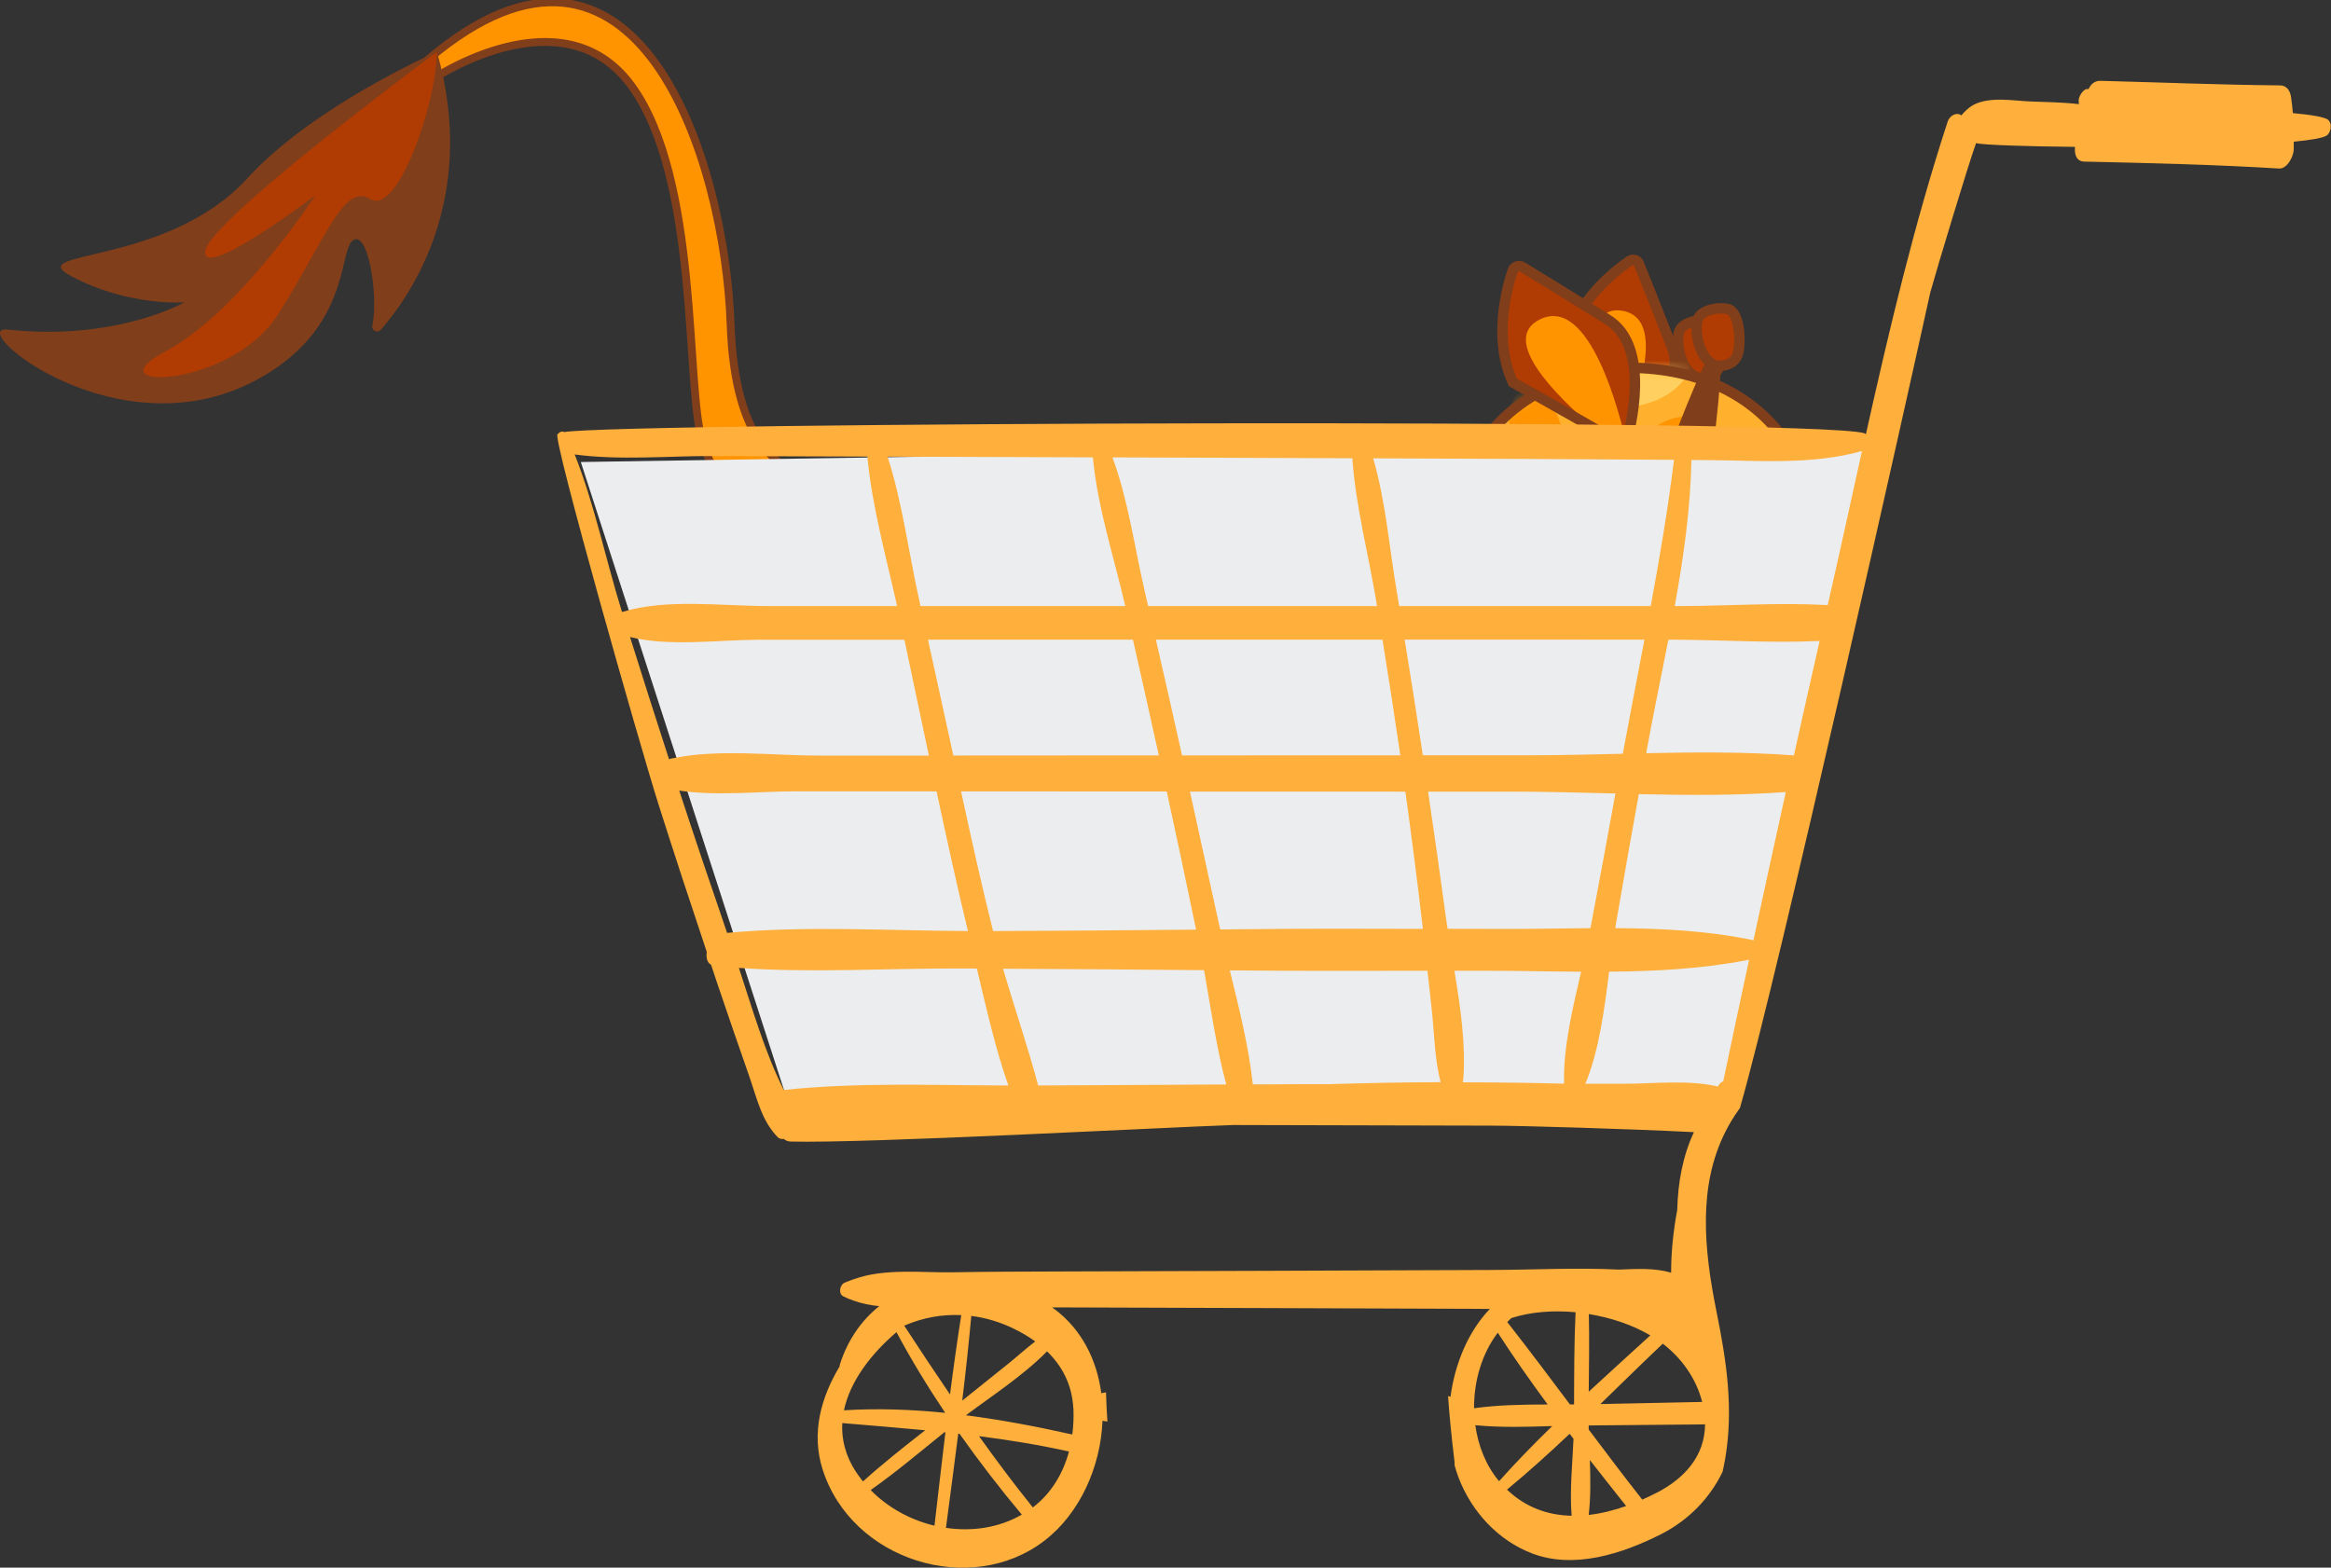 <svg width="223" height="150" viewBox="0 0 223 150" fill="none" xmlns="http://www.w3.org/2000/svg">
<rect x="0" y="0" width="223" height="150" fill="#333333" stroke="none"/>
<g id="Designed_by_freepik" clip-path="url(#clip0_203_2905)">
<g id="Group">
<g id="Group_2">
<path id="Vector" d="M149.978 32.774C151.494 36.127 152.974 39.493 154.43 42.871C154.532 42.853 154.627 42.811 154.711 42.745C156.334 41.498 161.491 37.124 159.957 33.215C158.417 29.283 157.313 26.538 156.818 25.302C156.663 24.915 156.179 24.777 155.827 25.022C154.329 26.066 150.849 28.859 149.984 32.78L149.978 32.774Z" fill="#B03C03"/>
<path id="Vector_2" d="M153.225 40.084C153.666 41.093 154.096 42.101 154.532 43.109C155.797 40.388 159.999 30.602 155.242 29.742C151.363 29.044 152.24 35.68 153.225 40.078V40.084Z" fill="#FF9300"/>
<path id="Vector_3" d="M149.978 32.774C151.5 36.145 152.992 39.535 154.454 42.936C155.678 42.029 161.581 37.363 159.951 33.215C158.376 29.193 157.259 26.406 156.776 25.219C156.639 24.873 156.209 24.753 155.893 24.968C154.436 25.971 150.855 28.793 149.972 32.78L149.978 32.774Z" stroke="#813E1A" stroke-miterlimit="10"/>
</g>
<g id="Group_3">
<path id="Vector_4" d="M162.058 44.697C162.058 44.697 163.359 34.827 162.708 34.069C162.058 33.311 158.483 42.799 158.483 42.799L162.058 44.697Z" fill="#813E1A"/>
<path id="Vector_5" d="M162.488 36.145C162.488 36.145 164.302 36.348 164.559 34.737C164.815 33.126 164.493 30.912 163.526 30.709C162.559 30.506 160.876 30.81 160.614 31.819C160.357 32.827 160.745 35.644 162.488 36.151V36.145Z" fill="#B03C03"/>
<path id="Vector_6" d="M162.488 36.145C162.488 36.145 164.302 36.348 164.559 34.737C164.815 33.126 164.493 30.912 163.526 30.709C162.559 30.506 160.876 30.81 160.614 31.819C160.357 32.827 160.745 35.644 162.488 36.151V36.145Z" stroke="#813E1A" stroke-miterlimit="10"/>
</g>
<g id="Group_4">
<path id="Vector_7" d="M171.53 43.414C168.438 37.834 162.428 35.179 155.785 35.191C151.715 35.203 144.672 37.327 141.288 43.277C151.369 43.235 161.449 43.372 171.53 43.414Z" fill="#FFB02D"/>
<g id="Clip path group">
<mask id="mask0_203_2905" style="mask-type:luminance" maskUnits="userSpaceOnUse" x="139" y="35" width="35" height="46">
<g id="clippath">
<path id="Vector_8" d="M155.785 35.191C150.36 35.203 139.629 38.986 139.366 50.575C139.169 59.371 145.591 61.287 143.801 68.501C142.058 75.525 145.955 79.285 150.993 80.007C156.024 80.723 159.682 76.653 161.449 72.297C163.478 67.296 172.502 63.626 173.445 56.715C175.445 42 166.427 35.167 155.791 35.191H155.785Z" fill="white"/>
</g>
</mask>
<g mask="url(#mask0_203_2905)">
<g id="Group_5">
<g id="Group_6">
<path id="Vector_9" d="M155.821 43.312C155.714 42.793 155.552 42.304 155.343 41.874C154.896 40.967 154.257 39.941 153.231 40.03C152.485 40.096 151.852 40.74 151.339 41.361C150.825 41.97 150.336 42.614 149.9 43.288C151.876 43.294 153.851 43.306 155.827 43.318L155.821 43.312Z" fill="#FF9300"/>
<path id="Vector_10" d="M160.368 37.106C161.114 36.426 161.92 35.519 161.544 34.558C161.27 33.86 160.476 33.436 159.736 33.114C158.112 32.404 156.376 31.819 154.627 31.813C152.878 31.813 151.1 32.475 150.258 33.818C149.423 35.161 149.816 37.196 151.338 38.085C154.149 39.726 158.333 38.974 160.368 37.106Z" fill="#FFD05F"/>
<path id="Vector_11" d="M145.878 43.277C146.91 43.277 147.943 43.277 148.969 43.283C150.109 42.191 149.148 39.511 148.086 38.336C147.453 37.637 146.474 37.064 145.603 37.422C144.857 37.733 144.511 38.604 144.409 39.41C144.29 40.347 144.397 41.337 144.857 42.167C145.102 42.608 145.454 42.996 145.872 43.277H145.878Z" fill="#FF9300"/>
<path id="Vector_12" d="M157.259 43.324C158.99 43.336 160.721 43.348 162.451 43.36C162.768 42.99 162.988 42.549 163.048 42.071C163.478 38.753 159.587 39.786 158.13 41.039C157.48 41.6 156.931 42.483 157.241 43.289C157.241 43.3 157.253 43.312 157.259 43.324Z" fill="#FF9300"/>
</g>
</g>
</g>
</g>
<path id="Vector_13" d="M171.53 43.414C168.438 37.834 162.428 35.179 155.785 35.191C151.715 35.203 144.672 37.327 141.288 43.277C151.369 43.235 161.449 43.372 171.53 43.414Z" stroke="#813E1A" stroke-miterlimit="10"/>
</g>
<g id="Group_7">
<path id="Vector_14" d="M144.743 36.605C148.324 38.592 151.882 40.615 155.427 42.662C155.498 42.578 155.558 42.483 155.588 42.37C156.173 40.227 157.784 33.048 153.815 30.584C149.823 28.101 147.011 26.383 145.746 25.613C145.352 25.374 144.833 25.559 144.69 26.001C144.069 27.886 142.881 32.589 144.749 36.605H144.743Z" fill="#B03C03"/>
<path id="Vector_15" d="M152.502 40.973C153.565 41.582 154.621 42.197 155.683 42.805C154.973 39.589 152.102 28.25 147.346 30.548C143.466 32.422 148.689 37.721 152.502 40.973Z" fill="#FF9300"/>
<path id="Vector_16" d="M144.738 36.599C148.342 38.598 151.923 40.639 155.492 42.698C155.958 41.11 158.023 33.203 153.809 30.584C149.727 28.041 146.874 26.305 145.657 25.559C145.305 25.344 144.845 25.511 144.714 25.905C144.105 27.725 142.846 32.517 144.738 36.599Z" stroke="#813E1A" stroke-miterlimit="10"/>
</g>
<g id="Group_8">
<path id="Vector_17" d="M163.812 43.551C163.812 43.551 165.113 33.681 164.463 32.923C163.812 32.165 160.237 41.653 160.237 41.653L163.812 43.551Z" fill="#813E1A"/>
<path id="Vector_18" d="M164.248 35C164.248 35 166.062 35.203 166.319 33.591C166.576 31.98 166.253 29.766 165.287 29.563C164.32 29.36 162.637 29.665 162.374 30.673C162.117 31.682 162.505 34.498 164.248 35.006V35Z" fill="#B03C03"/>
<path id="Vector_19" d="M164.248 35C164.248 35 166.062 35.203 166.319 33.591C166.576 31.98 166.253 29.766 165.287 29.563C164.32 29.36 162.637 29.665 162.374 30.673C162.117 31.682 162.505 34.498 164.248 35.006V35Z" stroke="#813E1A" stroke-miterlimit="10"/>
</g>
</g>
<g id="Group_9">
<path id="Vector_20" d="M80.722 49.459C80.865 47.704 79.6 46.165 77.887 45.765C74.885 45.061 70.307 42.883 69.895 31.037C69.346 15.259 60.972 -11.261 40.978 5.663L41.45 7.537C41.45 7.537 53.769 -0.776 60.364 8.14C66.959 17.055 65.544 36.903 67.197 42.268C69.107 48.444 75.064 52.801 78.633 51.953C80.119 51.601 80.626 50.557 80.716 49.459H80.722Z" fill="#FF9300" stroke="#813E1A" stroke-width="0.75" stroke-miterlimit="10"/>
<g id="Group_10">
<path id="Vector_21" d="M41.808 4.959C41.808 4.959 30.038 10.079 23.658 17.067C15.983 25.475 2.113 23.888 6.75 26.388C12.217 29.336 17.63 28.931 17.63 28.931C17.63 28.931 11.137 32.654 0.752 31.538C-3.509 31.079 11.107 43.497 24.458 36.396C33.416 31.634 32.402 24.288 33.685 23.07C35.147 21.68 36.245 28.203 35.619 31.145C35.517 31.622 36.108 31.92 36.431 31.556C39.397 28.155 45.753 18.851 41.802 4.959H41.808Z" fill="#813E1A"/>
<path id="Vector_22" d="M41.808 4.959C41.808 4.959 20.119 21.006 19.648 24.001C19.176 26.997 30.176 18.69 30.176 18.69C30.176 18.69 22.847 29.939 15.756 33.669C8.666 37.398 22.047 37.261 26.607 30.064C31.167 22.868 32.85 17.461 35.434 19.048C38.018 20.636 41.718 10.055 41.802 4.959H41.808Z" fill="#B03C03"/>
</g>
</g>
<path id="Vector_23" d="M55.565 44.208L75.744 106.586L164.934 104.688L179.073 42.262L55.565 44.208Z" fill="#ECEDEF"/>
<path id="Vector_24" d="M222.743 11.47C222.385 11.201 221.156 10.986 219.353 10.825C219.305 10.306 219.252 9.787 219.174 9.268C219.085 8.671 218.762 8.176 218.118 8.17C212.394 8.116 206.671 7.883 200.953 7.734C200.392 7.716 200.01 8.062 199.801 8.534C199.413 8.361 198.834 9.184 198.858 9.644C198.87 9.751 198.87 9.858 198.882 9.966C197.348 9.781 195.778 9.769 194.239 9.709C192.579 9.638 190.371 9.22 188.813 10.025C188.425 10.228 188.008 10.592 187.632 11.046C187.274 10.718 186.545 10.968 186.319 11.661C183.137 21.412 180.75 31.473 178.506 41.546C178.458 41.51 178.411 41.468 178.345 41.45C173.588 39.989 59.026 40.43 53.971 41.343C53.756 41.218 53.518 41.343 53.333 41.564C52.861 41.958 61.211 71.348 63.019 77.035C64.511 81.731 66.051 86.416 67.615 91.088C67.537 91.62 67.645 92.115 68.027 92.318C68.218 92.885 68.403 93.458 68.594 94.025C69.614 97.038 70.647 100.04 71.697 103.041C72.407 105.076 72.867 107.272 74.425 108.83C74.574 108.979 74.789 109.003 74.992 108.979C75.153 109.128 75.362 109.224 75.648 109.23C82.983 109.415 111.225 107.875 117.97 107.648C118.632 107.648 135.158 107.696 142.756 107.708C145.46 107.708 155.904 108.018 162.051 108.329C160.995 110.59 160.518 113.139 160.458 115.758C160.088 117.751 159.867 119.786 159.873 121.774C158.303 121.314 156.573 121.41 154.884 121.481C150.801 121.278 146.665 121.505 142.589 121.517C135.66 121.541 128.724 121.571 121.795 121.595L101.616 121.66C98.149 121.672 94.681 121.678 91.214 121.738C88.128 121.791 84.613 121.332 81.67 122.406C81.378 122.502 81.091 122.609 80.805 122.734C80.327 122.943 80.178 123.797 80.686 124.047C81.008 124.208 81.336 124.34 81.676 124.453C82.434 124.733 83.258 124.895 84.111 124.978C82.452 126.309 81.121 128.153 80.357 130.534C80.333 130.6 80.327 130.671 80.327 130.737C78.555 133.697 77.588 137.092 78.692 140.589C81.479 149.356 92.873 152.829 99.909 147.428C103.299 144.826 105.299 140.362 105.472 135.946C105.627 135.976 105.782 136 105.943 136.024C105.884 135.087 105.83 134.156 105.806 133.225C105.657 133.255 105.508 133.273 105.358 133.309C104.935 130.128 103.484 127.18 100.823 125.217C100.769 125.175 100.709 125.139 100.649 125.097C107.388 125.121 114.126 125.145 120.864 125.163C127.584 125.187 134.311 125.211 141.031 125.235C141.532 125.235 142.028 125.241 142.529 125.247C140.458 127.407 139.187 130.48 138.763 133.655C138.686 133.625 138.608 133.607 138.53 133.583C138.674 135.648 138.888 137.713 139.139 139.772C139.157 139.915 139.157 140.046 139.151 140.183C139.264 140.601 139.396 141.013 139.545 141.407C140.804 144.689 143.359 147.416 146.582 148.645C150.598 150.173 155.224 148.663 158.894 146.807C161.58 145.447 163.597 143.316 164.797 140.822C164.88 140.41 164.976 140.004 165.042 139.593C165.865 134.759 165.167 130.212 164.206 125.467C162.977 119.387 162.469 113.467 165.048 108.323C165.059 108.299 165.077 108.269 165.089 108.245C165.447 107.535 165.865 106.843 166.349 106.168C166.384 106.115 166.42 106.067 166.456 106.013C170.127 93.32 182.72 36.85 184.665 27.982C185.352 25.517 188.228 15.987 189.04 13.701C189.78 13.869 193.648 14.006 198.512 14.054C198.44 14.698 198.607 15.444 199.389 15.462C205.614 15.599 211.809 15.748 218.028 16.124C218.828 16.172 219.419 14.937 219.437 14.31C219.443 14.059 219.437 13.809 219.437 13.558C221.06 13.403 222.188 13.212 222.57 12.979C223 12.711 223.149 11.804 222.719 11.476L222.743 11.47ZM92.927 125.915C94.263 126.082 95.618 126.476 96.943 127.115C97.689 127.473 98.393 127.884 99.038 128.356C98.155 129.024 97.325 129.794 96.472 130.474C94.998 131.656 93.529 132.837 92.055 134.019C92.383 131.316 92.676 128.612 92.921 125.909L92.927 125.915ZM86.534 126.834C88.247 126.094 90.085 125.748 91.96 125.837C91.566 128.362 91.208 130.892 90.885 133.428C89.405 131.262 87.955 129.072 86.51 126.852C86.516 126.846 86.528 126.84 86.534 126.834ZM85.764 127.467C87.167 130.098 88.743 132.676 90.426 135.189C87.185 134.86 83.932 134.747 80.739 134.944C81.33 132.139 83.359 129.519 85.764 127.467ZM81.903 140.864C80.876 139.3 80.495 137.713 80.578 136.167C83.24 136.394 85.884 136.603 88.51 136.854C86.487 138.441 84.457 140.034 82.559 141.753C82.327 141.466 82.112 141.168 81.909 140.864H81.903ZM89.399 145.984C87.113 145.441 84.953 144.271 83.294 142.576C85.735 140.858 88.032 138.912 90.354 137.039C90.384 137.039 90.414 137.044 90.444 137.05C90.085 140.028 89.745 143.012 89.399 145.984ZM90.497 146.193C90.891 143.191 91.291 140.189 91.673 137.182C91.715 137.182 91.763 137.194 91.804 137.2C93.69 139.873 95.69 142.463 97.755 144.928C95.558 146.193 92.986 146.563 90.491 146.193H90.497ZM98.841 144.212C98.841 144.212 98.811 144.229 98.793 144.241C98.775 144.206 98.757 144.176 98.734 144.146C96.961 141.938 95.284 139.694 93.661 137.42C96.531 137.784 99.396 138.25 102.267 138.888C101.7 140.983 100.584 142.881 98.841 144.212ZM102.691 134.807C102.726 135.624 102.691 136.448 102.583 137.259C99.265 136.519 95.851 135.863 92.407 135.421C94.968 133.512 97.922 131.59 100.166 129.305C101.616 130.707 102.577 132.509 102.685 134.807H102.691ZM143.287 127.52C144.797 129.854 146.403 132.139 148.062 134.389C145.704 134.389 143.329 134.431 141.019 134.747C141.001 132.139 141.771 129.513 143.287 127.52ZM141.138 136.37C143.562 136.609 146.05 136.531 148.497 136.454C146.737 138.166 145.03 139.915 143.412 141.729C142.159 140.237 141.413 138.351 141.138 136.37ZM150.348 145.035C148.115 144.987 145.979 144.265 144.17 142.535C146.223 140.84 148.211 139.044 150.163 137.194C150.282 137.355 150.407 137.51 150.533 137.671C150.431 140.064 150.157 142.636 150.354 145.041L150.348 145.035ZM150.58 134.383C150.449 134.383 150.324 134.383 150.192 134.383C148.211 131.739 146.229 129.096 144.194 126.5C144.326 126.375 144.451 126.237 144.588 126.118C146.444 125.521 148.587 125.36 150.73 125.563C150.592 128.493 150.598 131.441 150.586 134.383H150.58ZM147.113 43.921C151.458 43.939 155.803 43.969 160.148 43.999C159.569 48.677 158.781 53.338 157.921 57.992C154.018 57.998 150.121 57.992 146.218 57.992C142.099 57.992 137.975 57.992 133.857 57.992C133.78 57.527 133.708 57.062 133.624 56.596C132.932 52.532 132.562 47.943 131.368 43.855C136.615 43.879 141.861 43.897 147.113 43.921ZM159.986 61.209C164.66 61.221 169.404 61.549 174.078 61.328C173.248 64.975 172.43 68.627 171.619 72.279C166.957 71.933 162.219 71.969 157.486 72.07C158.13 68.489 158.9 64.861 159.61 61.209C159.736 61.209 159.861 61.209 159.98 61.209H159.986ZM167.739 89.978C167.709 89.967 167.68 89.955 167.65 89.949C163.37 89.054 158.954 88.833 154.525 88.809C154.543 88.707 154.555 88.612 154.573 88.51C155.283 84.327 156.029 80.156 156.781 75.985C161.49 76.092 166.205 76.122 170.843 75.788C169.798 80.514 168.766 85.246 167.745 89.978H167.739ZM69.561 89.268C68.003 84.739 66.475 80.204 64.983 75.65C68.606 76.188 72.604 75.716 76.209 75.716C80.674 75.716 85.132 75.716 89.596 75.722C89.614 75.806 89.632 75.883 89.65 75.967C90.593 80.353 91.548 84.733 92.598 89.089C84.983 89.054 77.122 88.564 69.567 89.262L69.561 89.268ZM60.274 60.958C64.1 61.895 68.797 61.215 72.598 61.215C77.242 61.215 81.879 61.215 86.522 61.215C87.298 64.909 88.08 68.603 88.862 72.297C85.365 72.297 81.861 72.297 78.364 72.297C73.804 72.297 68.612 71.622 64.159 72.595C64.106 72.607 64.058 72.625 64.004 72.649C62.739 68.758 61.497 64.861 60.274 60.958ZM108.384 61.209C109.22 64.897 110.05 68.591 110.861 72.279L91.93 72.291C91.685 72.291 91.446 72.291 91.202 72.291C90.402 68.597 89.59 64.903 88.778 61.209C95.314 61.209 101.849 61.209 108.39 61.209H108.384ZM113.081 72.279C112.264 68.585 111.428 64.897 110.581 61.209C112.586 61.209 114.591 61.209 116.591 61.209C121.813 61.209 127.035 61.209 132.258 61.209C132.854 64.891 133.427 68.579 133.965 72.273C128.993 72.273 124.021 72.273 119.044 72.279H113.075H113.081ZM95.003 89.089C93.899 84.656 92.909 80.192 91.942 75.722C98.501 75.722 105.06 75.728 111.619 75.734C112.58 80.138 113.517 84.542 114.424 88.952C107.955 89.018 101.479 89.059 95.009 89.089H95.003ZM116.651 88.57C115.719 84.291 114.782 80.013 113.839 75.74C115.063 75.74 116.28 75.74 117.504 75.74C123.15 75.74 128.802 75.74 134.448 75.746C135.033 79.965 135.576 84.184 136.071 88.415C136.089 88.57 136.107 88.725 136.125 88.88C130.372 88.863 124.618 88.845 118.865 88.916C118.155 88.922 117.444 88.928 116.74 88.934C116.716 88.815 116.686 88.689 116.656 88.57H116.651ZM138.28 87.442C137.754 83.54 137.193 79.643 136.62 75.746C139.288 75.746 141.956 75.746 144.624 75.746C147.901 75.746 151.219 75.841 154.543 75.925C153.761 80.222 152.974 84.518 152.156 88.809C149.464 88.827 146.779 88.892 144.129 88.886C142.249 88.886 140.369 88.88 138.489 88.874C138.411 88.391 138.339 87.908 138.28 87.436V87.442ZM155.242 72.124C152.407 72.189 149.584 72.261 146.785 72.267C143.227 72.267 139.67 72.267 136.113 72.267C136.101 72.183 136.089 72.094 136.077 72.01C135.54 68.406 134.967 64.802 134.382 61.203C138.232 61.203 142.081 61.203 145.931 61.203C149.727 61.203 153.523 61.203 157.319 61.209C156.626 64.849 155.916 68.489 155.248 72.124H155.242ZM115.672 43.796C120.237 43.814 124.809 43.832 129.375 43.849C129.691 48.391 130.909 53.022 131.649 57.461C131.679 57.64 131.703 57.813 131.732 57.992C126.779 57.992 121.825 57.992 116.877 57.992C114.532 57.992 112.186 57.992 109.841 57.992C109.727 57.509 109.62 57.026 109.506 56.548C108.563 52.467 107.925 47.812 106.427 43.766C109.506 43.778 112.586 43.784 115.666 43.796H115.672ZM104.553 43.76C104.988 48.516 106.594 53.392 107.65 57.992C101.121 57.992 94.592 57.992 88.062 57.992C87.997 57.706 87.937 57.42 87.877 57.133C86.922 52.789 86.302 48.003 84.911 43.694C91.458 43.712 98.005 43.736 104.559 43.76H104.553ZM68.206 43.641C73.13 43.653 78.053 43.67 82.977 43.688C83.425 48.462 84.78 53.308 85.824 57.992C81.712 57.992 77.6 57.992 73.488 57.992C69.053 57.992 63.795 57.247 59.504 58.559C59.504 58.547 59.498 58.541 59.498 58.53C57.97 53.636 56.884 48.289 54.98 43.486C59.295 44.064 63.914 43.623 68.206 43.635V43.641ZM74.986 104.301C73.147 100.643 71.972 96.501 70.689 92.616C77.731 93.112 84.995 92.64 92.019 92.67C92.497 92.67 92.974 92.67 93.452 92.676C94.341 96.364 95.194 100.237 96.466 103.865C89.346 103.853 82.04 103.543 74.986 104.295V104.301ZM99.319 103.865C98.322 100.123 97.045 96.429 95.964 92.694C102.374 92.73 108.778 92.765 115.188 92.831C115.839 96.453 116.358 100.225 117.313 103.77C111.315 103.799 105.317 103.829 99.319 103.865ZM127.298 103.74C125.173 103.74 123.043 103.74 120.912 103.758C120.56 103.758 120.208 103.758 119.855 103.758C119.462 100.135 118.536 96.459 117.653 92.849C123.956 92.915 130.258 92.897 136.561 92.885C136.704 94.186 136.859 95.493 136.991 96.793C137.223 99.031 137.253 101.371 137.82 103.549C134.311 103.561 130.801 103.626 127.292 103.734L127.298 103.74ZM139.933 103.561C139.951 103.489 139.981 103.417 139.981 103.352C140.243 99.986 139.724 96.4 139.139 92.885C140.064 92.885 140.989 92.885 141.914 92.885C145 92.885 148.127 92.962 151.261 92.98C150.443 96.513 149.548 100.177 149.631 103.656C149.631 103.668 149.631 103.68 149.631 103.692C146.397 103.608 143.162 103.567 139.927 103.561H139.933ZM162.845 134.144C159.598 134.21 156.352 134.282 153.105 134.347C155.098 132.408 157.08 130.462 159.073 128.571C160.87 129.943 162.272 131.9 162.839 134.138L162.845 134.144ZM152.001 125.736C154.132 126.082 156.191 126.78 157.88 127.777C155.928 129.561 153.946 131.351 151.989 133.166C152.019 130.689 152.055 128.213 152.001 125.736ZM151.989 144.957C152.18 143.245 152.162 141.466 152.096 139.7C153.248 141.174 154.406 142.648 155.57 144.104C154.388 144.522 153.183 144.82 151.989 144.957ZM158.476 142.839C158.029 143.072 157.569 143.287 157.11 143.489C155.367 141.281 153.678 139.038 151.989 136.788C151.989 136.657 151.989 136.525 151.983 136.394C155.695 136.358 159.407 136.328 163.12 136.293C163.084 139.348 161.144 141.466 158.476 142.845V142.839ZM164.857 103.465C164.666 103.531 164.481 103.692 164.343 103.966C161.538 103.292 158.154 103.704 155.427 103.698C154.167 103.698 152.908 103.698 151.649 103.698C151.696 103.62 151.738 103.543 151.768 103.465C153.015 100.267 153.487 96.567 153.941 92.974C158.441 92.938 162.929 92.7 167.286 91.84C167.304 91.84 167.316 91.829 167.333 91.823C166.498 95.701 165.674 99.58 164.857 103.459V103.465ZM174.889 57.73C174.877 57.784 174.865 57.843 174.853 57.897C170.222 57.64 165.519 57.969 160.882 57.992C160.661 57.992 160.44 57.992 160.219 57.992C161.061 53.338 161.723 48.665 161.813 44.017C162.254 44.017 162.69 44.017 163.132 44.023C168.139 44.052 173.266 44.518 178.13 43.157C177.05 48.027 175.993 52.896 174.889 57.73Z" fill="#FEAF3C"/>
</g>
<defs>
<clipPath id="clip0_203_2905">
<rect width="223" height="150" fill="white"/>
</clipPath>
</defs>
</svg>
